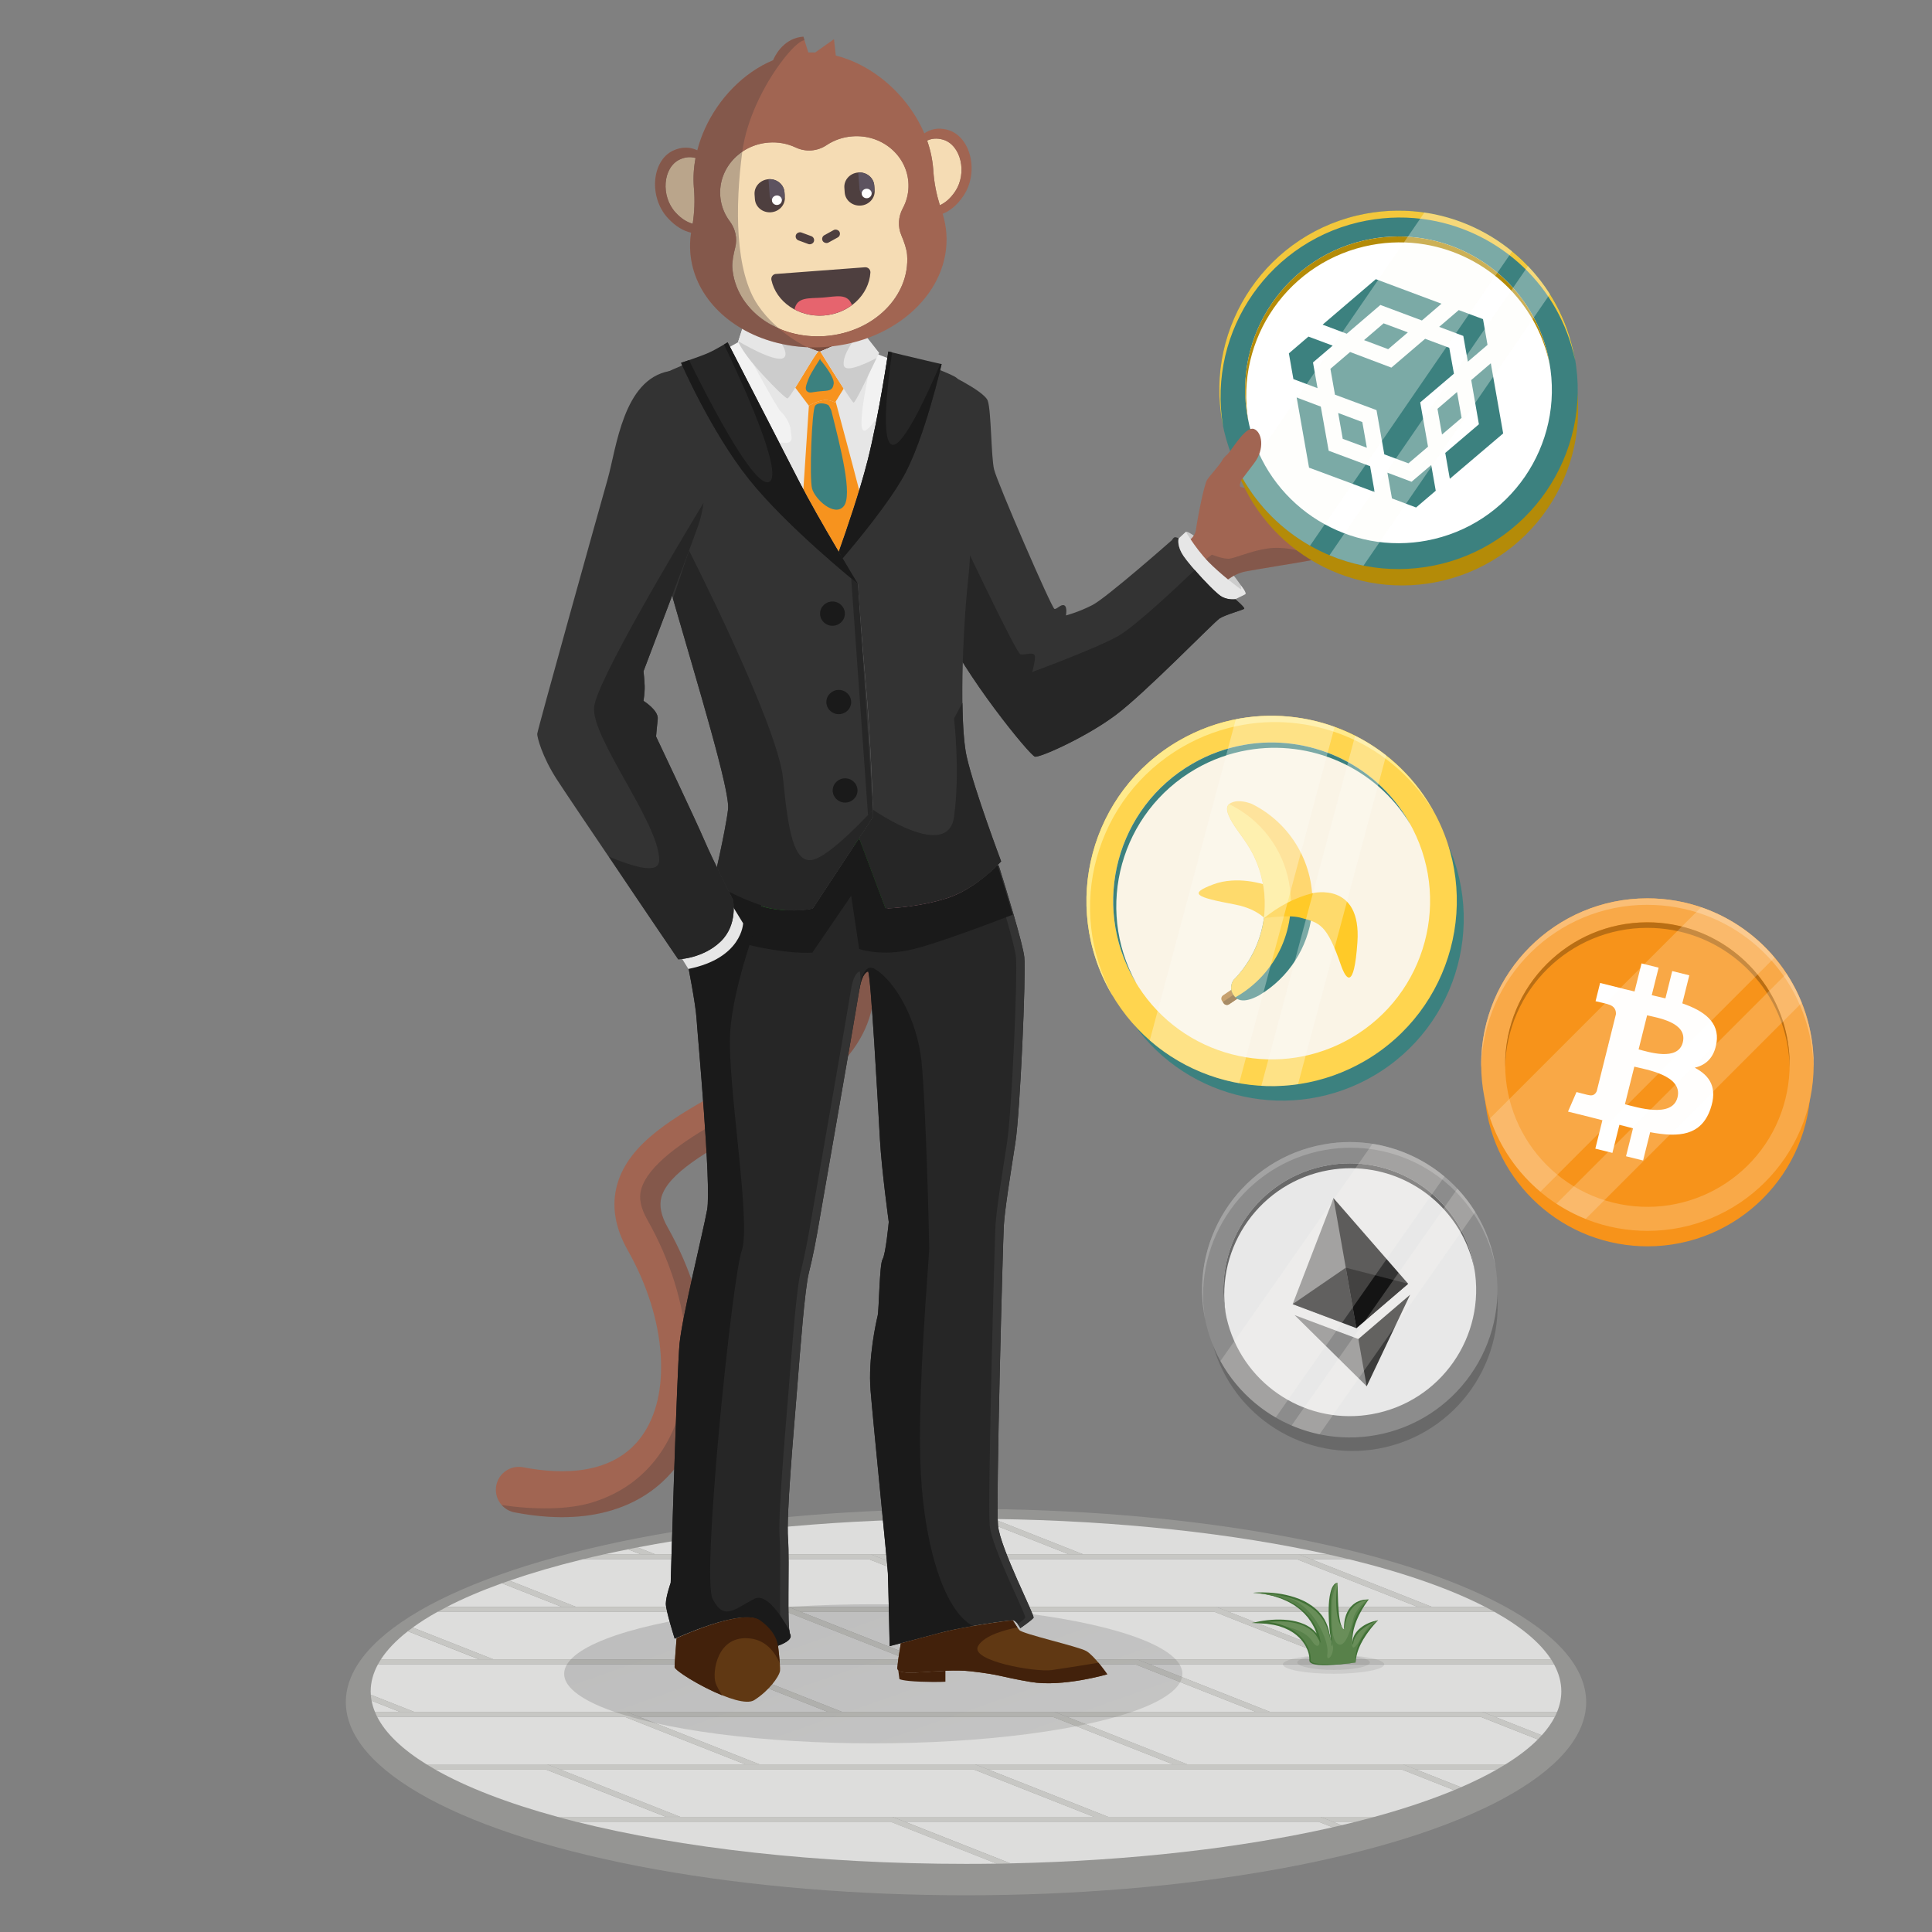 <?xml version="1.0" encoding="UTF-8"?><svg xmlns="http://www.w3.org/2000/svg" xmlns:xlink="http://www.w3.org/1999/xlink" viewBox="0 0 500 500"><rect x="0" y="0" width="500" height="500" fill="#808080" stroke="none"/><defs><style>.cls-1{fill:#343434;}.cls-2{fill:#3c817f;}.cls-3{fill:#ffd770;}.cls-4{fill:#262626;}.cls-5{fill:#959593;}.cls-6{fill:#fff;}.cls-7{fill:#ac752c;}.cls-8{fill:#faf4e6;}.cls-9{fill:#fabe76;}.cls-10{fill:#b96e14;}.cls-11{fill:#e6646e;}.cls-12{fill:#8c8c8c;}.cls-13,.cls-14,.cls-15{isolation:isolate;}.cls-16{opacity:.33;}.cls-17{opacity:.2;}.cls-18{fill:#698e59;}.cls-19{fill:#393939;}.cls-20,.cls-21{fill:#407035;}.cls-22{fill:#fdfbf5;}.cls-21{opacity:.4;}.cls-23{fill:#f9a948;}.cls-24{fill:#696969;}.cls-25{fill:#603813;}.cls-26{fill:#ff97b4;}.cls-27{fill:#333;}.cls-28{fill:#e6e6e6;}.cls-29{fill:#b48b08;}.cls-30{fill:#f7931e;}.cls-31{fill:#42210b;}.cls-14{opacity:.35;}.cls-14,.cls-32,.cls-15{fill:#4e3f3f;}.cls-33{fill:#5d5360;}.cls-34{fill:#3c817f;}.cls-35{fill:#ffd54f;}.cls-36{fill:#f7931a;}.cls-37{fill:#3a1616;}.cls-38{fill:#a3a3a3;}.cls-39{fill:#7d551f;}.cls-40{fill:#3c3c3b;}.cls-41{fill:#a16552;}.cls-42{fill:#141414;}.cls-43{fill:#e8e8e8;}.cls-44{fill:#ccc;}.cls-45{fill:#f5dcb4;}.cls-46{fill:#c7c7c4;}.cls-47{fill:#22b322;}.cls-48{fill:#794c3e;}.cls-49{fill:#1a1a1a;}.cls-50{fill:#f3c73c;}.cls-51{fill:#353535;opacity:.1;}.cls-52{fill:url(#Naamloos_verloop_9);mix-blend-mode:multiply;opacity:.19;}.cls-53{fill:#f2f2f2;}.cls-54{fill:#dddddc;}.cls-55{fill:#ffca28;}.cls-56{fill:#ffea8c;}.cls-15{opacity:.45;}</style><linearGradient id="Naamloos_verloop_9" x1="235.15" y1="459.17" x2="218.01" y2="410.48" gradientTransform="matrix(1, 0, 0, 1, 0, 0)" gradientUnits="userSpaceOnUse"><stop offset="0" stop-color="#575756"/><stop offset="1" stop-color="#3c3c3b"/></linearGradient></defs><g class="cls-13"><g id="Laag_1"><ellipse class="cls-5" cx="250" cy="440.5" rx="160.5" ry="50"/><g><path class="cls-54" d="M276.12,444.31l31.19,12.31h82.3c3.34-2.07,6.15-4.22,8.38-6.45l-14.84-5.86h-107.03Z"/><path class="cls-54" d="M158.41,443.03h55.8l-31.19-12.31H97.82c-1.24,2.28-1.89,4.62-1.89,7,0,.3,.02,.59,.04,.88l11.22,4.43h51.22Z"/><path class="cls-54" d="M290.03,471.47h-55.8l18.14,7.16,9.16,3.61c31.32-.67,60.03-4.05,83.35-9.34l-3.62-1.43h-51.22Z"/><path class="cls-54" d="M127.71,429.44h107.02l-9.56-3.77-21.63-8.54H113.25c-2.37,1.32-4.52,2.67-6.43,4.07l5.29,2.09,15.6,6.15Z"/><path class="cls-54" d="M108.39,423.29l-2.85-1.12c-3,2.34-5.34,4.77-6.96,7.28h25.4l-15.59-6.15Z"/><path class="cls-54" d="M141.62,456.61h51.22l-16.73-6.6-14.46-5.71H97.61c2.21,4.34,6.58,8.47,12.77,12.31h31.23Z"/><path class="cls-54" d="M152.77,462.48l-11.64-4.59h-28.61c8.09,4.62,18.88,8.79,31.77,12.31h28.03l-19.55-7.71Z"/><path class="cls-54" d="M310.55,457.89h-54.94l31.19,12.31h68.92c7.65-2.09,14.55-4.41,20.6-6.91l-13.68-5.4h-52.09Z"/><path class="cls-54" d="M96.17,440.15c.18,.97,.47,1.93,.86,2.88h6.44l-7.3-2.88Z"/><path class="cls-54" d="M373.07,460.54l5.04,1.99c3.43-1.49,6.56-3.03,9.37-4.64h-21.12l6.72,2.65Z"/><path class="cls-54" d="M332.45,402.27h11.26c-24.2-5.38-54.06-8.73-86.56-9.16l23.21,9.16h52.09Z"/><path class="cls-54" d="M221.7,402.27h54.94l-23.31-9.2c-1.11,0-2.22-.01-3.33-.01-31.41,0-60.61,2.73-84.97,7.4l4.58,1.81h52.09Z"/><path class="cls-54" d="M370.59,415.86h13.77c-9.11-4.69-21.06-8.86-35.18-12.31h-9.78l31.19,12.31Z"/><path class="cls-54" d="M370.11,417.14h-52.08l31.19,12.31h52.2c-2.82-4.36-7.82-8.49-14.66-12.31h-16.64Z"/><path class="cls-54" d="M348.73,430.72h-51.22l31.19,12.31h74.28c.71-1.74,1.09-3.51,1.09-5.31,0-2.38-.65-4.72-1.89-7h-53.45Z"/><path class="cls-54" d="M399.01,449.09c1.42-1.56,2.55-3.16,3.38-4.79h-15.52l12.14,4.79Z"/><path class="cls-54" d="M204.03,415.86h52.09l-24.76-9.77-6.43-2.54h-74.11c-6.86,1.67-13.2,3.52-18.96,5.51l17.23,6.8h54.94Z"/><path class="cls-54" d="M133.77,411.28l-3.88-1.53c-5.31,1.91-10.08,3.95-14.25,6.1h29.72l-11.59-4.57Z"/><path class="cls-54" d="M162.54,400.96c-2.12,.42-4.21,.86-6.25,1.32h9.59l-3.34-1.32Z"/><polygon class="cls-54" points="366.87 415.86 335.68 403.55 283.6 403.55 279.87 403.55 228.65 403.55 232.66 405.13 259.84 415.86 366.87 415.86"/><path class="cls-54" d="M230.5,471.47h-81.35c27.02,6.79,62.28,10.9,100.85,10.9,2.67,0,5.33-.02,7.96-.06l-5.31-2.1-22.15-8.74Z"/><polygon class="cls-54" points="251.88 457.89 199.8 457.89 196.08 457.89 144.85 457.89 159 463.47 176.04 470.2 227.27 470.2 230.99 470.2 283.07 470.2 251.88 457.89"/><polygon class="cls-54" points="263.08 417.14 259.36 417.14 207.27 417.14 238.46 429.44 290.55 429.44 294.27 429.44 345.49 429.44 314.3 417.14 263.08 417.14"/><polygon class="cls-54" points="293.78 430.72 241.69 430.72 237.97 430.72 237.97 430.72 186.75 430.72 217.94 443.03 272.88 443.03 324.97 443.03 293.78 430.72"/><polygon class="cls-54" points="252.36 456.61 303.59 456.61 282.52 448.3 272.4 444.3 221.17 444.3 217.45 444.3 165.37 444.3 189.75 453.92 196.56 456.61 248.65 456.61 252.36 456.61"/><path class="cls-54" d="M347.21,472.36c1.23-.29,2.44-.58,3.63-.88h-5.87l2.23,.88Z"/><path class="cls-46" d="M280.36,402.27h0l-23.21-9.16c-1.27-.02-2.54-.03-3.82-.04l23.31,9.2h3.72Z"/><polygon class="cls-46" points="169.61 402.27 165.03 400.47 165.03 400.47 169.61 402.27 169.61 402.27"/><path class="cls-46" d="M169.61,402.27l-4.58-1.81c-.83,.16-1.66,.32-2.49,.49l3.34,1.32h3.72Z"/><rect class="cls-46" x="351.28" y="392.94" width="0" height="33.53" transform="translate(-158.77 586.08) rotate(-68.47)"/><path class="cls-46" d="M370.59,415.86h0l-31.19-12.31h9.78c-1.79-.44-3.62-.86-5.48-1.28h-7.54l34.43,13.59Z"/><polygon class="cls-46" points="314.79 415.86 370.59 415.86 336.17 402.27 332.45 402.27 280.36 402.27 280.36 402.27 276.64 402.27 225.42 402.27 228.65 403.55 279.87 403.55 283.6 403.55 335.68 403.55 335.68 403.55 366.87 415.86 366.87 415.86 259.84 415.86 232.66 405.13 259.84 415.86 311.07 415.86 314.79 415.86"/><polygon class="cls-46" points="231.36 406.09 256.12 415.86 256.12 415.86 231.36 406.09"/><polygon class="cls-46" points="145.36 415.86 145.37 415.86 133.77 411.28 145.36 415.86"/><polygon class="cls-46" points="149.09 415.86 131.86 409.06 131.86 409.06 149.08 415.86 149.09 415.86"/><path class="cls-46" d="M169.12,403.55h55.81l6.43,2.54,24.76,9.77h3.72l-27.18-10.73-4.01-1.58-3.23-1.28h-69.12c-1.86,.41-3.68,.84-5.48,1.28h18.3Z"/><path class="cls-46" d="M145.37,415.86h3.72l-17.23-6.8c-.66,.23-1.32,.46-1.96,.69l3.88,1.53,11.59,4.57Z"/><rect class="cls-46" x="329.89" y="406.53" width="0" height="33.53" transform="translate(-184.94 574.77) rotate(-68.46)"/><path class="cls-46" d="M314.79,415.86l34.42,13.58h0l-31.19-12.31h68.72c-.77-.43-1.57-.85-2.38-1.28h-69.58Z"/><polygon class="cls-46" points="207.27 417.14 259.36 417.14 263.08 417.14 314.3 417.14 314.3 417.14 345.49 429.44 349.21 429.44 314.79 415.86 311.07 415.86 259.84 415.86 204.04 415.86 238.46 429.44 238.46 429.44 207.27 417.14"/><polygon class="cls-46" points="225.18 425.67 234.73 429.44 234.74 429.44 225.18 425.67"/><polygon class="cls-46" points="127.71 429.44 127.71 429.44 112.11 423.29 127.71 429.44"/><polygon class="cls-46" points="123.99 429.44 123.99 429.44 108.39 423.29 123.99 429.44"/><path class="cls-46" d="M152.32,417.14h51.22l21.63,8.54,9.56,3.77h3.72l-34.42-13.58H115.64c-.82,.42-1.62,.85-2.39,1.28h39.07Z"/><path class="cls-46" d="M123.99,429.44h3.72l-15.59-6.15-5.29-2.09c-.44,.32-.86,.64-1.28,.96l2.85,1.12,15.6,6.15Z"/><polygon class="cls-46" points="328.7 443.03 379.92 443.03 383.64 443.03 402.97 443.03 402.97 443.03 328.69 443.03 328.7 443.03"/><path class="cls-46" d="M349.21,429.44h-54.94l3.24,1.28h104.67c-.23-.43-.49-.85-.76-1.28h-52.2Z"/><polygon class="cls-46" points="186.75 430.72 237.97 430.72 237.97 430.72 241.69 430.72 293.78 430.72 324.97 443.03 272.88 443.03 272.89 443.03 328.7 443.03 328.69 443.03 297.51 430.72 294.27 429.44 290.55 429.44 238.46 429.44 238.46 429.44 234.74 429.44 234.73 429.44 183.51 429.44 217.94 443.03 217.94 443.03 186.75 430.72"/><path class="cls-46" d="M130.95,430.72h52.08l31.19,12.31h3.72l-34.43-13.59H98.59c-.27,.42-.53,.85-.76,1.28h33.12Z"/><path class="cls-46" d="M107.19,443.03h0l-11.22-4.43c.03,.52,.1,1.03,.19,1.54l7.3,2.88h3.72Z"/><polygon class="cls-46" points="383.15 444.31 397.99 450.16 397.99 450.16 383.15 444.31 383.15 444.31"/><path class="cls-46" d="M399.01,449.09h0l-12.14-4.79h15.52c.22-.42,.41-.85,.58-1.28h-19.33l15.37,6.06Z"/><polygon class="cls-46" points="272.4 444.3 282.52 448.3 272.4 444.3 272.4 444.3"/><path class="cls-46" d="M383.64,443.03h-110.75l34.42,13.58h0l-31.19-12.31h107.03l14.84,5.86c.35-.35,.69-.71,1.02-1.07l-15.37-6.06Z"/><polygon class="cls-46" points="161.65 444.3 176.11 450.01 161.65 444.3 161.65 444.3"/><polygon class="cls-46" points="217.45 444.3 221.17 444.3 272.4 444.3 272.4 444.3 282.52 448.3 303.59 456.61 307.31 456.61 272.89 443.03 272.88 443.03 217.94 443.03 217.94 443.03 214.22 443.03 162.14 443.03 189.75 453.92 165.37 444.3 217.45 444.3"/><path class="cls-46" d="M110.43,444.3h51.22l14.46,5.71,16.73,6.6h3.72l-6.81-2.69-27.61-10.9H97.03c.17,.43,.37,.85,.58,1.28h12.82Z"/><path class="cls-46" d="M373.07,460.54l-6.72-2.65h21.12c.74-.42,1.45-.85,2.14-1.28h-26.5l9.95,3.93Z"/><path class="cls-46" d="M363.12,456.61h-110.76l34.43,13.59h0l-31.19-12.31h107.03l13.68,5.4c.61-.25,1.21-.5,1.8-.76l-5.04-1.99-9.95-3.93Z"/><polygon class="cls-46" points="141.13 457.89 152.77 462.48 141.13 457.89 141.13 457.89"/><polygon class="cls-46" points="196.08 457.89 199.8 457.89 251.88 457.89 283.07 470.2 286.79 470.2 252.36 456.61 248.65 456.61 196.56 456.61 196.56 456.61 192.84 456.61 141.62 456.61 159 463.47 144.85 457.89 196.08 457.89"/><path class="cls-46" d="M141.13,457.89l11.64,4.59,19.55,7.71h3.72l-17.05-6.73-17.38-6.86h-31.23c.69,.43,1.4,.85,2.14,1.28h28.61Z"/><path class="cls-46" d="M347.21,472.36h0l-2.23-.88h5.87c1.65-.42,3.27-.84,4.87-1.28h-13.97l5.47,2.16Z"/><polygon class="cls-46" points="230.5 471.47 230.5 471.47 252.65 480.22 230.5 471.47"/><path class="cls-46" d="M341.74,470.2h-110.75l21.37,8.43-18.14-7.16h107.03l3.62,1.43c.79-.18,1.57-.36,2.34-.54l-5.47-2.16Z"/><path class="cls-46" d="M261.52,482.25l-9.16-3.61-21.37-8.43h-86.7c1.59,.43,3.21,.86,4.86,1.28h81.35l22.15,8.74,5.31,2.1c1.19-.02,2.37-.04,3.56-.07Z"/></g><g><g><path class="cls-51" d="M358.24,430.74c0,1.34-5.87,2.43-13.11,2.43s-13.11-1.09-13.11-2.43,5.87-2.43,13.11-2.43,13.11,1.09,13.11,2.43Z"/><path class="cls-51" d="M354.53,430.24c0,1.07-4.21,1.93-9.4,1.93s-9.4-.87-9.4-1.93,4.21-1.93,9.4-1.93,9.4,.87,9.4,1.93Z"/><path class="cls-18" d="M339,429.65c.26-2.73-2.42-9.56-13.11-9.79,0,0,11.91-2.58,15.45,4.22,0,0-1.62-11-17.02-11.87,0,0,16.44-1.06,19.42,9.59,.78,2.8,1.01,4.12,1.01,4.12,0,0-2.15-15.73,1.41-16.32,0,0-.85,10.57,1.77,12.21,0,0-.33-7.46,6.29-7.88,0,0-5.23,5.46-4.12,11.58,0,0-.47-4.08,6.55-6.21,0,0-6.08,5.1-5.83,10.96,0,0-12.02,1.63-11.81-.61Z"/><path class="cls-20" d="M350.81,430.26c-2.51,.35-5.04,.63-7.59,.68-.64,0-1.28,0-1.91-.05-.64-.06-1.28-.13-1.9-.43-.15-.08-.3-.19-.42-.34-.05-.09-.1-.18-.12-.27,0-.11-.02-.2-.02-.27v-.48l-.04-.45c-.08-.61-.25-1.21-.5-1.78-.24-.57-.53-1.13-.89-1.63-.34-.52-.76-.99-1.19-1.43-.23-.21-.45-.43-.69-.63l-.74-.56c-.25-.18-.53-.33-.79-.49-.26-.17-.54-.31-.83-.44-.28-.13-.56-.27-.85-.39l-.89-.31c-.58-.23-1.21-.32-1.81-.48-.61-.11-1.24-.19-1.86-.28l-1.88-.11-1.95-.11,1.9-.38c1.42-.28,2.85-.43,4.29-.48,1.44-.04,2.88,.03,4.31,.28,1.42,.26,2.83,.68,4.09,1.43,.32,.18,.62,.39,.91,.61,.29,.22,.56,.47,.82,.73,.25,.27,.5,.54,.7,.85,.23,.29,.4,.62,.58,.93l-.43,.14c-.08-.43-.19-.88-.35-1.31-.13-.44-.33-.85-.5-1.28-.21-.41-.39-.83-.64-1.22-.23-.4-.47-.79-.75-1.15l-.4-.56-.46-.52-.46-.52c-.16-.16-.34-.31-.5-.47-.34-.31-.66-.64-1.05-.9-.37-.27-.73-.56-1.12-.81l-1.2-.69c-.39-.24-.84-.39-1.25-.59-.42-.18-.84-.4-1.29-.52l-1.32-.43c-.44-.17-.9-.22-1.35-.33l-1.36-.29-2.77-.33,2.78,.24,1.38,.25c.46,.1,.93,.14,1.37,.29l1.35,.39c.46,.11,.88,.32,1.31,.49,.43,.19,.88,.33,1.29,.57l1.23,.69c.4,.24,.77,.54,1.16,.8,.4,.26,.73,.59,1.09,.9,.18,.16,.36,.31,.53,.47l.48,.52,.48,.52,.43,.56c.3,.37,.55,.77,.8,1.17,.26,.39,.45,.83,.68,1.24,.19,.43,.39,.87,.53,1.32,.16,.45,.28,.9,.38,1.39l.25,1.26-.67-1.12c-.18-.29-.34-.6-.55-.87-.19-.29-.43-.54-.66-.79-.25-.24-.5-.48-.78-.68-.27-.21-.56-.41-.86-.58-1.2-.7-2.56-1.11-3.94-1.35-1.38-.24-2.8-.3-4.21-.25-1.41,.04-2.82,.18-4.2,.45l-.05-.49,1.92,.12c.63,.1,1.27,.18,1.9,.3,.62,.17,1.26,.26,1.86,.5l.91,.32c.3,.12,.59,.27,.88,.41,.3,.13,.58,.28,.85,.46,.27,.17,.56,.32,.82,.52l.77,.59c.25,.21,.47,.44,.71,.67,.45,.46,.87,.96,1.22,1.51,.36,.54,.66,1.12,.9,1.72,.24,.6,.41,1.23,.49,1.88l.04,.5v.48c-.02,.18,0,.25,.06,.36,.08,.1,.19,.18,.31,.25,.53,.26,1.17,.35,1.79,.42,.63,.06,1.26,.09,1.89,.1,2.53,.02,5.07-.18,7.59-.46Z"/><path class="cls-20" d="M356.64,419.3s-.14,.15-.37,.4c-.24,.25-.56,.64-.95,1.09-.38,.46-.82,1-1.25,1.6-.23,.29-.43,.62-.65,.94-.22,.32-.42,.66-.63,.99-.19,.34-.39,.68-.56,1.03-.15,.35-.35,.68-.47,1.03-.12,.35-.29,.67-.37,.99-.09,.32-.21,.63-.26,.92-.05,.29-.11,.55-.17,.79-.04,.24-.05,.45-.07,.62-.04,.35-.06,.55-.06,.55,0,0-.01-.2-.04-.55,0-.18-.03-.39-.02-.64,.02-.24,.04-.52,.07-.83,.03-.31,.12-.62,.19-.97,.06-.35,.2-.69,.31-1.05,.11-.37,.29-.72,.45-1.09,.17-.36,.37-.71,.56-1.07,.22-.34,.43-.69,.66-1.01,.23-.32,.46-.64,.71-.93,.47-.59,.98-1.09,1.4-1.52,.87-.84,1.54-1.29,1.54-1.29Z"/><path class="cls-20" d="M350,424.91c.06,.2,.11,.4,.16,.6l-.13,.02c-.06-.42-.03-.84,.07-1.24,.08-.41,.26-.8,.44-1.17l.33-.53,.39-.49c.29-.3,.57-.61,.91-.85,.32-.27,.67-.48,1.02-.7,.17-.11,.37-.19,.55-.29,.18-.09,.37-.18,.56-.26l.58-.21c.19-.06,.38-.14,.58-.19,.4-.09,.79-.2,1.19-.28-.36,.18-.74,.34-1.1,.5l-1.07,.54-.51,.3c-.17,.1-.35,.19-.51,.3-.32,.23-.66,.43-.95,.69-.15,.13-.31,.24-.44,.38-.14,.14-.29,.27-.42,.41l-.38,.44-.33,.47c-.2,.33-.39,.67-.51,1.04-.13,.36-.23,.75-.25,1.14l-.13,.02c-.01-.2-.02-.41-.02-.62Z"/><path class="cls-20" d="M354.21,413.93s-.46,.61-1.07,1.55c-.31,.47-.64,1.04-.98,1.65-.34,.61-.67,1.28-.95,1.97-.13,.35-.3,.68-.4,1.03-.11,.35-.24,.68-.32,1.02-.09,.34-.19,.66-.24,.98-.05,.31-.13,.61-.15,.89-.02,.28-.06,.53-.09,.76,0,.23,0,.43-.01,.59-.01,.33-.02,.52-.02,.52,0,0-.03-.19-.08-.52-.02-.17-.05-.37-.08-.6,0-.23-.02-.5-.01-.78-.01-.29,.03-.6,.06-.93,.02-.33,.08-.67,.16-1.03,.07-.36,.17-.71,.29-1.07,.1-.37,.26-.72,.39-1.08,.3-.71,.65-1.39,1.04-2,.37-.61,.78-1.14,1.14-1.59,.72-.89,1.31-1.38,1.31-1.38Z"/><path class="cls-20" d="M347.5,421.44c.14,.13,.3,.24,.45,.33l-.08,.05c-.05-.47-.06-.95-.01-1.42,.03-.48,.1-.95,.2-1.42,.05-.24,.12-.47,.19-.69,.06-.23,.15-.46,.25-.68,.1-.22,.19-.45,.32-.65,.13-.21,.22-.43,.38-.62,.15-.19,.3-.39,.45-.57l.53-.51c.18-.17,.4-.28,.59-.43,.19-.15,.42-.25,.64-.34,.23-.09,.44-.21,.67-.27l.7-.17c.23-.06,.47-.06,.71-.08,.24-.01,.47-.02,.71-.03-.23,.06-.46,.11-.69,.16-.23,.05-.46,.08-.67,.18l-.65,.23c-.22,.08-.4,.21-.61,.31l-.3,.16-.27,.2c-.17,.14-.37,.26-.53,.42l-.47,.48c-.14,.17-.27,.36-.41,.54-.14,.17-.24,.38-.36,.57-.12,.19-.21,.4-.31,.6-.1,.2-.19,.41-.26,.63-.08,.21-.16,.43-.22,.65-.14,.44-.25,.89-.33,1.34-.07,.46-.15,.92-.18,1.38v.11l-.08-.06c-.16-.13-.28-.27-.39-.42Z"/><path class="cls-20" d="M346.14,409.74s.03,.75,.06,1.87c.02,.56,.03,1.21,.06,1.91,.03,.7,.04,1.44,.1,2.18,.03,.74,.11,1.48,.18,2.17,.09,.68,.17,1.33,.31,1.86,.08,.26,.12,.52,.2,.72,.08,.21,.13,.4,.21,.54,.16,.29,.25,.45,.25,.45,0,0-.12-.14-.33-.4-.11-.13-.19-.31-.31-.52-.13-.2-.2-.45-.31-.72-.11-.27-.17-.57-.27-.88-.08-.32-.15-.65-.22-1-.05-.35-.12-.71-.15-1.08-.04-.37-.08-.75-.09-1.12-.04-.75-.05-1.5-.03-2.21,.01-.7,.07-1.36,.11-1.92,.1-1.12,.24-1.86,.24-1.86Z"/><path class="cls-20" d="M344.56,425.03l.24,.88-.11,.02c-.27-1.4-.44-2.81-.6-4.23-.14-1.42-.23-2.84-.24-4.27,0-1.43,.03-2.86,.27-4.28,.06-.35,.13-.71,.22-1.06,.09-.35,.19-.7,.33-1.03,.13-.34,.33-.65,.56-.94,.25-.27,.57-.49,.93-.53h.01l-.02,.15v-.14h.01c-.35,.11-.61,.34-.82,.61-.19,.29-.34,.6-.43,.94-.11,.33-.19,.67-.25,1.01-.07,.34-.11,.69-.15,1.04-.14,1.4-.16,2.81-.14,4.22,.02,1.41,.08,2.83,.16,4.24,.06,1.42,.18,2.83,.27,4.25l-.11,.02-.13-.9Z"/><path class="cls-20" d="M324.32,412.21s1.66-.2,4.17-.04c1.25,.08,2.71,.23,4.25,.58,1.54,.34,3.16,.84,4.68,1.58,.76,.37,1.48,.82,2.17,1.3,.66,.51,1.3,1.03,1.83,1.63,.28,.28,.51,.61,.75,.9,.21,.32,.42,.63,.6,.94,.35,.64,.63,1.27,.84,1.87,.09,.3,.19,.59,.26,.87,.06,.28,.12,.54,.17,.79,.11,.5,.2,.93,.28,1.29,.15,.71,.23,1.12,.23,1.12,0,0-.12-.4-.33-1.1-.1-.35-.23-.77-.37-1.26-.14-.49-.3-1.03-.52-1.61-.22-.57-.52-1.17-.88-1.77-.38-.59-.83-1.18-1.36-1.73-.51-.57-1.14-1.06-1.78-1.54-.67-.45-1.37-.88-2.11-1.22-1.47-.73-3.05-1.25-4.55-1.6-1.51-.36-2.94-.6-4.18-.73-2.47-.28-4.15-.25-4.15-.25Z"/></g><path class="cls-21" d="M339,429.65c-.21,2.23,11.81,.61,11.81,.61-.25-5.86,5.83-10.96,5.83-10.96-2.34,.94-3.76,3.4-4.79,5.22-1.03,1.82-1.74,2.31-1.9,1.4-.15-.84-.14-1.62,0-2.34,.1-5.29,4.27-9.64,4.27-9.64-.03,0-.05,0-.08,0-1.68,.9-3.54,3.3-3.92,4.98-.6,2.63-2.07,7.88-4.08,6.48-2.01-1.4-1.36-8.4-1.36-10.68,0-1.74,.73-4.04,1.08-5.02-2.46,1.11-1.74,10.48-1.32,14.45,.14,.59,.25,1.09,.35,1.45,.65,2.52-1.8,5.18-1.36,2.31,.44-2.87-2.61-9.98-7.56-13.16-3.13-2.01-8.13-2.46-11.38-2.52,15.16,.98,16.76,11.85,16.76,11.85-.11-.21-.22-.4-.34-.59,1.05,2.32-.02,3.51-1.45,1.21-1.37-2.2-4.86-3.55-9.14-4.26,6.95,1.73,8.81,6.93,8.59,9.22Z"/></g></g><g id="Laag_2"><g><path class="cls-24" d="M387.01,331.46c3.6,20.41-10.03,39.88-30.44,43.48-1.07,.19-2.13,.33-3.19,.42-19.21,1.73-36.87-11.52-40.28-30.86-3.6-20.41,10.03-39.88,30.44-43.48,4.35-.77,8.79-.77,13.14,0,15.05,2.7,27.53,14.5,30.34,30.43Z"/><path class="cls-12" d="M386.96,327.16c3.67,20.79-10.22,40.61-31,44.27-1.09,.19-2.17,.33-3.25,.43-19.57,1.76-37.55-11.73-41.02-31.43-3.67-20.79,10.22-40.61,31-44.27,4.43-.79,8.96-.78,13.38,0,15.32,2.75,28.03,14.77,30.89,30.99Z"/><path class="cls-43" d="M381.53,328.11c3.14,17.79-8.74,34.75-26.53,37.89-.93,.16-1.86,.28-2.78,.37-16.74,1.51-32.13-10.04-35.1-26.9-3.14-17.79,8.74-34.75,26.53-37.89,3.79-.67,7.66-.67,11.45,0,13.11,2.35,23.99,12.64,26.44,26.52Z"/><path class="cls-38" d="M342.92,297.62c4.42-.79,8.95-.78,13.37,0,15.07,2.7,27.6,14.37,30.73,30.18-.04-.22-.07-.45-.11-.67-2.86-16.21-15.56-28.23-30.88-30.98-4.42-.79-8.95-.79-13.37,0-20.77,3.66-34.65,23.48-30.98,44.25,.04,.25,.09,.5,.14,.75-3.22-20.51,10.57-39.91,31.1-43.54Z"/><path class="cls-24" d="M343.86,302.84c3.79-.67,7.66-.67,11.45,0,12.9,2.31,23.63,12.3,26.31,25.84-.03-.19-.06-.38-.09-.58-2.45-13.88-13.32-24.17-26.44-26.52-3.79-.68-7.66-.68-11.45,0-17.79,3.14-29.66,20.1-26.53,37.89,.04,.22,.08,.43,.12,.64-2.76-17.56,9.05-34.17,26.63-37.27Z"/><g id="Layer_1"><g id="_1421394342400"><g><polygon class="cls-1" points="345.11 310.08 344.98 311.24 350.66 343.44 351.04 343.71 364.43 332.24 345.11 310.08"/><polygon class="cls-12" points="345.11 310.08 334.54 337.51 351.04 343.71 348.29 328.08 345.11 310.08"/><polygon class="cls-40" points="351.54 346.54 351.4 346.8 353.42 358.27 353.7 358.77 364.94 335.07 351.54 346.54"/><polygon class="cls-12" points="353.7 358.77 351.54 346.54 335.04 340.35 353.7 358.77"/><polygon class="cls-42" points="351.04 343.71 364.43 332.24 348.29 328.08 351.04 343.71"/><polygon class="cls-19" points="334.54 337.51 351.04 343.71 348.29 328.08 334.54 337.51"/></g></g></g><g class="cls-17"><path class="cls-22" d="M377.18,307.63l-42.92,61.29c2.31,.99,4.73,1.76,7.23,2.28l40.31-57.56c-1.34-2.17-2.89-4.18-4.62-6.01Z"/><path class="cls-22" d="M356.06,296.16c-.29-.05-.58-.1-.86-.14l-39.36,56.22c3.38,6.14,8.37,11.17,14.31,14.61l43.68-62.38c-5.05-4.22-11.17-7.12-17.77-8.31Z"/></g></g><ellipse class="cls-52" cx="226" cy="433.18" rx="80" ry="18"/><g><g><path class="cls-41" d="M225.95,251.8c-.42-3.15-1.36-6.4-2.82-9.74-1.32-3.01-4.82-4.38-7.83-3.06-3.01,1.32-4.38,4.82-3.06,7.83,3.42,7.81,2.68,13.65-2.47,19.54-5.16,5.91-13.97,10.83-22.48,15.59-12.61,7.05-24.52,13.71-27.57,24.63-1.51,5.38-.59,11.08,2.72,16.95,5.02,8.88,7.98,18.26,8.55,27.14,.56,8.5-1.14,15.76-4.89,20.98-7.31,10.16-20.73,10-30.7,8.07-3.22-.62-6.34,1.48-6.96,4.7-.62,3.22,1.48,6.34,4.7,6.96,9.63,1.86,18.22,1.65,25.53-.64,7.13-2.23,12.87-6.32,17.08-12.16,5.39-7.49,7.84-17.41,7.11-28.7-.69-10.65-4.18-21.79-10.07-32.21-1.73-3.05-2.26-5.63-1.62-7.89,1.73-6.16,12-11.91,21.93-17.46,9.39-5.25,19.11-10.69,25.62-18.15,5.89-6.74,8.3-14.24,7.22-22.39Z"/><path class="cls-14" d="M133.15,391.39c-1.33-.26-2.46-.94-3.3-1.88,8.28,1.21,17.12,1.29,23.58-.73,7.13-2.23,12.87-6.32,17.08-12.16,5.39-7.49,7.84-17.41,7.11-28.7-.69-10.65-4.18-21.79-10.07-32.21-1.73-3.05-2.26-5.63-1.62-7.89,1.73-6.16,10.6-12.39,20.54-17.94,9.39-5.25,19.11-10.69,25.62-18.15,5.89-6.74,8.3-14.24,7.22-22.39-.42-3.15-1.36-6.4-2.82-9.74-.13-.31-.3-.59-.47-.86,2.83-.84,5.91,.54,7.12,3.31,1.46,3.34,2.4,6.59,2.82,9.74,1.08,8.15-1.34,15.65-7.22,22.39-6.52,7.46-16.23,12.89-25.62,18.15-9.93,5.56-20.21,11.3-21.93,17.46-.63,2.26-.1,4.84,1.62,7.89,5.89,10.42,9.37,21.56,10.07,32.21,.74,11.29-1.72,21.21-7.11,28.7-4.2,5.84-9.95,9.93-17.08,12.16-7.32,2.29-15.91,2.5-25.53,.64Z"/><rect class="cls-48" x="199.31" y="84.08" width="23.13" height="9.91" transform="translate(421.75 178.07) rotate(-180)"/><path class="cls-44" d="M321.06,151.36c-6.34-9.07-13.6-14.25-14.17-13.73s3.13,8.58,13.68,15.1l1.1,.31-.61-1.68Z"/><path class="cls-27" d="M245.55,103.55s.54-5.42-.16-6.72c-.17-.32-.8-.22-1.9-.96h0s11.24,5.18,12.15,7.87c.91,2.69,.84,14.4,1.63,17.75,.79,3.36,14.94,35.98,15.62,36.1s1.66-1.31,2.53-.93c.87,.38,.45,2.61,.45,2.61,0,0,3.21-.81,6.86-2.69,3.65-1.88,20.56-16.79,20.56-16.79,0,0,.45-.84,.91-.76s.83,.26,.83,.26c0,0-.58,1.85,1.21,4.53,1.8,2.67,8.25,9.74,10.02,10.63,1.78,.89,3.42,.61,3.42,.61,0,0,2.59,2.19,2.3,2.48-.29,.29-4.88,1.54-6.35,2.49-1.47,.94-19.12,19.18-26.86,24.98-7.74,5.8-19.61,11.05-20.92,10.81s-18.59-21.52-23.99-34.2c-2.16-5.07-4.16-8.74-5.8-11.34,.13-.46,.27-.91,.4-1.35,3.7-12.21,5.92-27.9,7.07-45.39Z"/><path class="cls-28" d="M316.28,154.46c-1.78-.89-8.23-7.96-10.02-10.63-1.65-2.46-1.3-4.2-1.23-4.47l1.86-1.72s2.76,4.59,5.88,7.77c3.11,3.18,8.44,7.28,8.47,7.11s-.18-1.15-.18-1.15c0,0,1.72,2.12,1.23,2.42-.23,.14-1.42,.72-2.62,1.3-.2,.03-1.72,.22-3.38-.61Z"/><path class="cls-41" d="M308.13,139.56c.47-.42,1.24-1.27,1.4-2.57,.22-1.9,2.03-11.57,2.89-12.84,.86-1.27,3.22-3.78,3.97-5.15,.74-1.38,3.13-2.59,3.96-4.16,.83-1.58,1.86-4.54,2.38-4.49,.52,.05,3.04,2.87,2.98,5.31-.06,2.45-1.73,5.47-2.81,6.52-1.08,1.06-2.26,2.66-1.97,3.7,.29,1.04,12.41-.46,15.92-1.05,3.51-.58,11.39,2.11,12.81,3.06,1.41,.94,1.81,2.39,1.81,2.39,0,0,3.34,.34,4.68,1.87,1.35,1.53-1.02,3.31-1.02,3.31,0,0,.93,3.01,.36,3.6-.57,.59-2.12,.87-2.12,.87,0,0-.17,2.34-.81,2.66-.63,.32-10.77,1.87-12.71,2.31-1.93,.43-14.4,2.39-17.52,3-1.9,.37-3.52,1.34-4.51,2.05-1.66-1.36-3.59-3.04-5.05-4.53-1.83-1.87-3.54-4.22-4.63-5.85Z"/><g><path class="cls-15" d="M341.36,138.74c1.25-.13,2.52-.26,3.8-.18,2.53,.16,5.02,.57,7.47,1.19-2.52-.12-5.02-.39-7.5-.51-1.23-.07-2.47,.02-3.72,.08l-3.76,.16h-.05l-.51-.42,.56,.29c1.23-.26,2.47-.43,3.72-.59Z"/><path class="cls-15" d="M345.19,133.79c3.21,.03,6.36,.67,9.35,1.68-3.12-.52-6.24-1.01-9.35-1.01-3.11,.07-6.25,.44-9.37,.87h-.05l-.37-.47,.42,.36c3.04-.85,6.18-1.38,9.37-1.44Z"/><path class="cls-15" d="M338.26,130.08l-4.15,.3c1.34-.36,2.71-.62,4.09-.82,1.37-.22,2.81-.27,4.2-.18,2.78,.17,5.53,.49,8.27,1.01-2.78,0-5.55-.19-8.31-.34-1.38-.1-2.72-.07-4.1,.02Z"/></g><path class="cls-14" d="M313.65,143.54s2.97,1.22,4.54,1.04c1.56-.18,5.56-2,9.79-2.62,4.24-.62,8.13,.59,8.44,.7,0,0,7.48-.8,11.56-.93,1.96-.06,3.72-.02,5.04,.05-.12,.38-.27,.7-.47,.8-.63,.32-10.77,1.87-12.71,2.31-1.93,.43-14.4,2.39-17.52,3-1.9,.37-3.52,1.34-4.51,2.05-1.66-1.36-3.59-3.04-5.05-4.53-.22-.23-.43-.48-.65-.72l1.54-1.15Z"/><path class="cls-4" d="M243.88,161.63c-2.16-5.07-4.16-8.74-5.8-11.34,.13-.46,.27-.91,.4-1.35,1.94-6.42,3.47-13.8,4.66-21.89,5.61,11.95,19.89,42.14,20.97,42.31,1.34,.22,3.76-.93,3.74,.67-.02,1.59-.73,3.89-.73,3.89,0,0,16.3-5.99,22.15-9.25,4.34-2.43,14.81-12.25,19.93-17.15,2.58,2.97,5.88,6.35,7.08,6.95,1.78,.89,3.42,.61,3.42,.61,0,0,2.59,2.19,2.3,2.48-.29,.29-4.88,1.54-6.35,2.49-1.47,.94-19.12,19.18-26.86,24.98-7.74,5.8-19.61,11.05-20.92,10.81s-18.59-21.52-23.99-34.2Z"/><path class="cls-53" d="M188.91,89.75l2.07-1.16,2.86-8.59,14.87,10.97h3.61l10.31-4.43,4.73,5.22,2.3,.88c-.69,4.48-2.72,17.08-5.12,26.59-1.97,7.79-5.38,17.76-7.45,23.61-3.31-5.6-7.53-12.92-10.23-18.18-4.36-8.5-15.27-29.72-17.94-34.9Z"/><path class="cls-28" d="M204.63,111.42c0-1.68-1.63-4.15-2.53-4.86-.91-.71-8.73-15.23-8.73-15.23l17.9,7.98,14.7-7.98s-4.5,18.93-2.51,20.08c.62,.36,1.96-1.11,3.51-3.3-.73,3.75-1.56,7.64-2.43,11.11-1.97,7.79-5.38,17.76-7.45,23.61-3.31-5.6-7.53-12.92-10.23-18.18-1.3-2.53-3.18-6.19-5.25-10.22,4.46,.93,3.03-1.56,3.03-3.01Z"/><path class="cls-27" d="M222.02,151.1s-15.98-21.25-23.17-33.23c-7.18-11.98-13.27-26.9-13.27-26.9,0,0-16.38,6.1-17.08,7.91-.69,1.81-4.17,19.67,1.62,41.6,5.79,21.93,19,63.08,18.3,68.95-.69,5.88-3.94,19.6-3.94,19.6,0,0,8.8,4.97,15.06,6.1,6.25,1.13,10.76,0,10.76,0l15.65-23.74s-.46-18.24-1.85-33.84c-1.39-15.6-2.09-26.45-2.09-26.45Z"/><path class="cls-27" d="M224.11,177.56c-1.39-15.6-2.09-26.45-2.09-26.45,0,0-2.02-2.69-4.94-6.68,2.7-5.04,7.89-14.8,11.2-21.58,4.63-9.5,6.8-30.07,6.8-30.07,0,0,11.73,4.01,12.66,5.17,.93,1.16,1.39,6.58,1.39,6.58,2.08,17.41,2.78,33.23,1.39,45.89-1.39,12.66-2.29,36.85-.33,45.44,1.96,8.59,8.91,27.06,8.91,27.06,0,0-6.26,7.01-13.9,9.49-7.64,2.49-15.99,2.71-15.99,2.71l-6.85-18.26,3.61-5.48s-.46-18.24-1.85-33.84Z"/><path class="cls-4" d="M173.58,409.62s1.61-54.96,2.3-61.97c.69-7.01,5.98-28.35,7.13-34.56,1.15-6.22-2.51-45.62-2.74-49.47-.23-3.84-2.3-14.24-2.3-14.24,0,0,3.65-13.09,8.67-19.63,2.67,1.42,8.88,4.52,13.62,5.39,6.21,1.13,10.68,0,10.68,0l15.53-23.74-3.58,5.48,6.8,18.26s8.28-.23,15.86-2.71c5.88-1.93,10.92-6.56,12.89-8.55,1.95,6.24,6.29,20.4,6.65,23.81,.46,4.41-1.05,39.97-2.32,48.11-1.26,8.14-2.76,17.3-2.99,21.59-.23,4.29-2.07,71.55-1.49,77.43,.57,5.88,9.54,23.29,9.2,23.85-.34,.57-3.43,2.71-3.43,2.71,0,0-1.05-2.03-1.97-2.03s-12.76,1.58-18.62,3.17c-5.86,1.58-13.22,3.5-13.22,3.5,0,0-.35-16.39-.46-18.88-.12-2.49-3.79-38.77-4.48-47.25-.69-8.48,1.49-17.93,1.84-19.4,.35-1.47,.46-13.34,1.26-14.58,.81-1.24,1.61-9.65,1.61-9.65,0,0-1.83-13.25-2.29-21.39-.46-8.14-2.4-43.67-3.09-43.45-.69,.23-1.72,1.24-2.3,5.09-.57,3.84-9.1,52.41-10.13,58.51-1.03,6.1-1.84,10.29-2.87,14.36-1.04,4.07-2.18,19.1-3.1,30.75-.92,11.64-2.76,31.99-2.3,38.09,.46,6.1-.35,23.06,.57,24.75,.92,1.7-3.45,3.05-3.45,3.05,0,0,0-3.39-4.6-6.67-4.6-3.28-21.84,4.75-21.84,4.75,0,0-2.3-7.23-2.3-9.04s1.26-5.43,1.26-5.43Z"/><path class="cls-27" d="M265.33,418.66c.35-.57-8.62-17.97-9.2-23.85-.57-5.88,1.26-73.14,1.49-77.43,.23-4.29,1.73-13.45,2.99-21.59,1.27-8.14,2.78-43.7,2.32-48.11-.33-3.15-4.05-15.45-6.16-22.23,.68-.61,1.24-1.16,1.66-1.58,1.95,6.24,6.29,20.4,6.65,23.81,.46,4.41-1.05,39.97-2.32,48.11-1.26,8.14-2.76,17.3-2.99,21.59-.23,4.29-2.07,71.55-1.49,77.43,.57,5.88,9.54,23.29,9.2,23.85-.34,.57-3.43,2.71-3.43,2.71,0,0-.28-.54-.68-1.06,.85-.63,1.78-1.35,1.96-1.65Z"/><path class="cls-27" d="M202.34,422.96c-.92-1.69-.11-18.65-.57-24.75-.46-6.1,1.38-26.45,2.3-38.09,.92-11.64,2.07-26.68,3.1-30.75,1.03-4.07,1.84-8.25,2.87-14.36,1.04-6.1,9.56-54.67,10.13-58.51,.58-3.84,1.61-4.86,2.3-5.09,.11-.04,.21,1.07,.29,2.98-.16,.59-.31,1.28-.43,2.11-.57,3.84-9.1,52.41-10.13,58.51-1.03,6.1-1.84,10.29-2.87,14.36-1.04,4.07-2.18,19.1-3.1,30.75-.92,11.64-2.76,31.99-2.3,38.09,.46,6.1-.35,23.06,.57,24.75,.92,1.7-3.45,3.05-3.45,3.05,0,0,0-.32-.13-.86,1-.55,1.9-1.33,1.43-2.19Z"/><path class="cls-47" d="M198.59,235.13c-3.91-.72-8.82-3.02-11.86-4.58,.19-.28,.38-.55,.58-.81,2.62,1.42,8.73,4.52,13.4,5.39,1.58,.29,3.05,.43,4.36,.48-1.75,.07-3.96-.01-6.48-.48Z"/><path class="cls-47" d="M220.96,218.97l5-7.58-3.61,5.48,6.81,18.13c-1.33,.1-2.13,.13-2.13,.13l-6.07-16.16Z"/><path class="cls-26" d="M229.76,235.13l-.05-.13c2.88-.23,8.32-.87,13.45-2.59,5.75-1.93,10.68-6.56,12.61-8.55,.15,.48,.31,1.02,.48,1.58-2.45,2.26-6.45,5.45-10.98,6.97-7.42,2.49-15.51,2.71-15.51,2.71Z"/><path class="cls-25" d="M262.11,419.36c.62,.98,1.3,2.03,1.7,2.5,.86,1.02,15.26,4.24,17.33,5.43,2.07,1.19,5.43,6.02,5.43,6.02,0,0-11.55,3.39-19.83,1.98-8.44-1.44-7.33-1.81-15.43-2.75-8.1-.93-19.14,1.78-19.05-.85,.04-1.25,.45-3.92,.87-6.37,2.67-.7,6.92-1.83,10.59-2.82,5.57-1.5,16.53-3.01,18.38-3.15Z"/><path class="cls-37" d="M232.26,431.69c0-.21,.03-.47,.05-.75l.17,1.27c-.13-.15-.22-.32-.22-.53Z"/><path class="cls-37" d="M232.28,430.71h.05c0,.08-.02,.16-.02,.24l-.03-.24Z"/><path class="cls-31" d="M244.67,432.4v2.82s-1.64,.17-6.38,0c-4.74-.17-5.52-.68-5.52-.68l-.3-2.31c1.08,1.2,6.47,.41,12.2,.17Z"/><path class="cls-25" d="M196.72,419.34c4.6,3.28,4.6,6.67,4.6,6.67,0,0,.02,0,.05-.02,.34,2.9,.64,5.95,.47,6.62-.35,1.36-2.67,4.84-6.64,7.38-3.96,2.54-20.6-7.21-20.6-8.56,0-.9,.31-4.89,.51-7.45,2.01-.91,17.32-7.71,21.62-4.65Z"/><path class="cls-28" d="M211.83,90.97c-.64,0-7.36,12.21-8.05,12.15-.7-.06-6.43-5.93-9.21-9.38-2.78-3.45-3.53-5.32-3.53-5.32l2.77-8.87s5.17,4.24,8.74,6.87c3.57,2.63,9.28,4.54,9.28,4.54Z"/><path class="cls-28" d="M212.31,90.97s8.15,13.28,8.61,13.22c.46-.06,3.13-5.65,4.52-8.59,1.39-2.94,2.09-4.27,2.09-4.27l-4.54-5.78s-5.76,3.31-7.39,4.01c-1.63,.7-3.28,1.41-3.28,1.41Z"/><path class="cls-30" d="M211.83,90.97h.48s3.49,5.69,6.03,9.6l-2.23,3.62s-1.5-.96-3.36-.56c-1.85,.39-3.42,1.36-3.42,1.36l-3.51-4.66c2.25-3.59,5.57-9.36,6-9.36Z"/><path class="cls-30" d="M217.07,142.83c-2.9-4.91-6.5-11.14-9.16-16.15l1.43-21.7s1.56-.96,3.42-1.36c1.85-.4,3.36,.56,3.36,.56l.15-.24c1.48,5.5,4.35,16.16,6.1,22.97-1.79,5.89-3.86,11.88-5.29,15.91Z"/><path class="cls-4" d="M188.31,88.59s13.55,26.34,18.53,36.06c4.98,9.72,15.18,26.45,15.18,26.45,0,0-18.3-14.69-28.15-27.02-9.85-12.32-17.61-30.18-17.61-30.18,0,0,4.98-1.64,7.07-2.57,2.09-.93,4.98-2.74,4.98-2.74Z"/><path class="cls-4" d="M224.53,119.23c2.97-11.76,5.37-28.26,5.37-28.26l3.71,.9c3.71,.9,10.08,2.37,10.08,2.37,0,0-4.4,19.33-9.85,29.05-3.87,6.92-11.62,16.36-15.77,21.22-.32-.54-.66-1.1-1-1.69,2.08-5.84,5.49-15.81,7.45-23.61Z"/><path class="cls-49" d="M212.23,158.81c0,1.73,1.44,3.14,3.21,3.14s3.21-1.4,3.21-3.14-1.44-3.14-3.21-3.14-3.21,1.4-3.21,3.14Z"/><path class="cls-49" d="M213.86,181.69c0,1.73,1.44,3.14,3.21,3.14s3.21-1.4,3.21-3.14-1.44-3.14-3.21-3.14-3.21,1.4-3.21,3.14Z"/><path class="cls-49" d="M215.5,204.57c0,1.73,1.44,3.14,3.21,3.14s3.21-1.4,3.21-3.14-1.44-3.14-3.21-3.14-3.21,1.4-3.21,3.14Z"/><path class="cls-44" d="M194.57,93.74c-2.78-3.45-3.53-5.32-3.53-5.32l.03-.1c2.84,1.66,12.05,6.76,12.21,3.4,.15-3.38-7.36-9.8-9.63-11.65l.16-.52s5.17,4.24,8.74,6.87c3.57,2.63,9.28,4.54,9.28,4.54-.64,0-7.36,12.21-8.05,12.15-.7-.06-6.43-5.93-9.21-9.38Z"/><path class="cls-44" d="M215.59,89.56c1.48-.64,6.37-3.42,7.24-3.92-1.85,2.18-4.71,6.03-4.49,8.73,.17,2.11,4.49,.37,8.52-1.72-.34,.69-.81,1.66-1.42,2.95-1.39,2.94-4.05,8.53-4.52,8.59-.46,.06-8.61-13.22-8.61-13.22,0,0,1.65-.71,3.28-1.41Z"/><path class="cls-34" d="M212.31,93.14s3.72,4.33,3.45,6.18-1.29,1.77-3.45,1.94c-2.16,.18-2.76,.62-3.46,0-.7-.62-.09-1.89,.42-3.28s3.03-5.2,3.03-5.2"/><path class="cls-34" d="M215.13,106.21c2.44,9.72,5.61,21.99,3.21,24.82-2.4,2.83-7.45-1.86-8.18-4.59-.73-2.74-.06-20.34,.8-21.45,.87-1.11,3.31-.43,3.56,0s.61,1.22,.61,1.22Z"/><path class="cls-49" d="M218.07,144.52c-.32-.54-.66-1.1-1-1.69,2.08-5.84,5.49-15.81,7.45-23.61,2.97-11.76,5.37-28.26,5.37-28.26,0,0,0,0,.99,.24-.97,6.56-3.16,23.49,.13,23.92,2.79,.36,8.82-12.69,12.35-20.96,.2,.05,.32,.07,.32,.07,0,0-4.4,19.33-9.85,29.05-3.87,6.92-11.62,16.36-15.77,21.22Z"/><path class="cls-49" d="M178.33,93.21c3.85,7.88,16.92,33.82,20.81,31.46,3.7-2.25-7.37-26.34-11.76-35.51,.57-.34,.93-.57,.93-.57,0,0,13.55,26.34,18.53,36.06,4.98,9.72,15.18,26.45,15.18,26.45,0,0-18.3-14.69-28.15-27.02-9.85-12.32-17.61-30.18-17.61-30.18,0,0,.89-.29,2.07-.7Z"/><path class="cls-4" d="M199.55,235.13c-6.25-1.13-15.06-6.1-15.06-6.1,0,0,3.24-13.72,3.94-19.6,.56-4.74-7.93-32.46-14.27-54.51,2.54-7.61,4.16-12.44,4.16-12.44,0,0,22.96,45.08,24.32,58.95,1.36,13.86,2.83,21.91,7.52,21.12,4.7-.79,15.76-13,15.76-13h0c.03,1.17,.04,1.85,.04,1.85l-15.65,23.74s-4.5,1.13-10.76,0Z"/><path class="cls-4" d="M225.96,211.4s-.01-.67-.04-1.85c0,0,19.35,13.48,20.98,1.85,1.63-11.64,0-25.47,0-25.47l2.18-4.03c.08,5.83,.41,10.9,1.11,13.97,1.96,8.59,8.91,27.06,8.91,27.06,0,0-6.26,7.01-13.9,9.49-7.64,2.49-15.99,2.71-15.99,2.71l-6.85-18.26,3.61-5.48Z"/><path class="cls-49" d="M180.6,239.38c1.43-3.43,3.22-7.05,5.22-9.64,2.69,1.42,8.95,4.52,13.73,5.39,6.25,1.13,10.76,0,10.76,0l15.65-23.74-3.61,5.48,6.85,18.26s8.34-.23,15.99-2.71c5.93-1.93,11-6.56,12.99-8.55,.97,3.09,2.54,8.14,3.92,12.85-5.78,2.23-19.05,7.24-25.52,8.87-8.42,2.12-14.23,0-14.23,0l-2.06-13.78-10.05,14.72s-6.25,.65-18.74-2.53c-4.65-1.18-8.23-2.91-10.91-4.62Z"/><path class="cls-49" d="M224.63,251.41c-.69,.23-1.72,1.24-2.3,5.09-.02,.13-.05,.33-.1,.59,.5-4.15,1.64-7.85,4.24-6.28,5.24,3.18,10.92,13.07,12.03,24.03,1.11,10.95,1.97,44.99,1.97,48.16,0,3.18-3.23,38.16-2.16,58.3,1.08,20.14,6.48,35.89,13.48,39.5h0c-3.02,.51-6.11,1.11-8.33,1.71-5.86,1.58-13.22,3.5-13.22,3.5,0,0-.35-16.39-.46-18.88-.12-2.49-3.79-38.77-4.48-47.25-.69-8.48,1.49-17.93,1.84-19.4,.35-1.47,.46-13.34,1.26-14.58,.81-1.24,1.61-9.65,1.61-9.65,0,0-1.83-13.25-2.29-21.39-.46-8.14-2.4-43.67-3.09-43.45Z"/><path class="cls-49" d="M201.05,426.01s0-3.39-4.6-6.67c-4.6-3.28-21.84,4.75-21.84,4.75,0,0-2.3-7.23-2.3-9.04s1.26-5.43,1.26-5.43c0,0,1.61-54.96,2.3-61.97,.69-7.01,5.98-28.35,7.13-34.56,1.15-6.22-2.51-45.62-2.74-49.47-.23-3.84-2.3-14.24-2.3-14.24,0,0,3.65-13.09,8.67-19.63,2.09,1.11,6.33,3.24,10.35,4.53l.15,1.35s-7.46,18.81-8.18,31.83c-.72,13.02,5.53,49.17,3.01,56.24-2.51,7.07-10.45,84.44-7.54,90.09,2.9,5.65,5.39,2.83,10.78,0,2.83-1.48,6.34,3.24,9.05,8.07,.06,.52,.14,.9,.24,1.08,.92,1.7-3.45,3.05-3.45,3.05Z"/><path class="cls-28" d="M188.9,233.37l3.42,5.58s-.24,9.03-14.17,11.81l-2.35-3.79,13.11-13.59Z"/><path class="cls-27" d="M177.54,97.95c6.72,12.69,5.79,30.55,3.25,37.78-2.55,7.23-14.25,37.98-14.25,37.98,0,0,.25,2.26,.3,3.84,.05,1.58-.3,3.84-.3,3.84,0,0,3.94,2.43,3.68,4.72-.26,2.29-.43,4.49-.43,4.49,0,0,10.34,21.8,12.51,26.89,2.17,5.09,7.39,15.35,7.39,15.35,0,0,1.39,6.44-3.22,10.85-4.6,4.41-10.95,4.58-10.95,4.58,0,0-27.63-40.68-31.45-46.61-3.82-5.94-5.04-10.85-5.04-11.7s15.98-58.02,18.24-65.99c2.26-7.97,3.99-25.75,15.92-27.92,4.06-.74,4.35,1.9,4.35,1.9Z"/><path class="cls-4" d="M170.6,222.55c0-9.54-17.65-31.63-16.84-39.58,.69-6.75,21.93-42.28,28.33-52.86-.33,2.23-.78,4.15-1.3,5.63-2.55,7.23-14.25,37.98-14.25,37.98,0,0,.25,2.26,.3,3.84,.05,1.58-.3,3.84-.3,3.84,0,0,3.94,2.43,3.68,4.72-.26,2.29-.43,4.49-.43,4.49,0,0,10.34,21.8,12.51,26.89,2.17,5.09,7.39,15.35,7.39,15.35,0,0,1.39,6.44-3.22,10.85-4.6,4.41-10.95,4.58-10.95,4.58,0,0-9.6-14.04-17.88-26.53,6.5,2.59,12.96,4.68,12.96,.8Z"/><path class="cls-31" d="M243.73,422.51c5.57-1.5,16.53-3.01,18.38-3.15,.4,.64,.83,1.3,1.19,1.82-2.88,.55-8.59,1.98-10.18,4.83-2.16,3.86,14.91,6.79,19.04,6.21,2.43-.34,7.97-1.23,12.12-1.9,1.26,1.51,2.28,2.98,2.28,2.98,0,0-11.55,3.39-19.83,1.98-8.44-1.44-7.33-1.81-15.43-2.75-8.1-.93-19.14,1.78-19.05-.85,.04-1.25,.45-3.92,.87-6.37,2.67-.7,6.92-1.83,10.59-2.82Z"/><path class="cls-31" d="M186.87,438.74c-5.83-2.36-12.29-6.46-12.29-7.3,0-.9,.31-4.89,.51-7.45,2.01-.91,17.32-7.71,21.62-4.65,4.6,3.28,4.6,6.67,4.6,6.67,0,0,.02,0,.05-.02,.18,1.57,.35,3.18,.44,4.43-1.32-2.99-3.61-5.89-7.6-6.38-8.62-1.06-9.96,8.75-8.98,11.58,.26,.75,.88,1.88,1.65,3.11Z"/><g><path class="cls-41" d="M180.01,40.92c-.48,2.45-.63,4.96-.45,7.45l.04,.52c.26,3.01,.12,6.03-.33,9.02-1.43-.39-2.93-1.28-4.42-2.9-3.93-4.27-3.28-11.66,1.01-13.71,1.63-.77,3.04-.74,4.16-.4,0,.01,0,.02,0,.03Z"/><path class="cls-45" d="M180.01,40.92c-.48,2.45-.63,4.96-.45,7.45l.04,.52c.26,3.01,.12,6.03-.33,9.02-1.43-.39-2.93-1.28-4.42-2.9-3.93-4.27-3.28-11.66,1.01-13.71,1.63-.77,3.04-.74,4.16-.4,0,.01,0,.02,0,.03Z"/><path class="cls-41" d="M247.17,49.58c-1.23,1.83-2.59,2.93-3.94,3.53-.89-2.88-1.49-5.85-1.68-8.87l-.04-.52c-.2-2.5-.73-4.96-1.57-7.33,1.06-.51,2.45-.75,4.18-.23,4.55,1.39,6.3,8.59,3.05,13.41Z"/><path class="cls-45" d="M247.17,49.58c-1.23,1.83-2.59,2.93-3.94,3.53-.89-2.88-1.49-5.85-1.68-8.87l-.04-.52c-.2-2.5-.73-4.96-1.57-7.33,1.06-.51,2.45-.75,4.18-.23,4.55,1.39,6.3,8.59,3.05,13.41Z"/><path class="cls-41" d="M233.63,53.92c-1.15,2.14-1.32,4.69-.37,6.94,.72,1.69,1.39,3.61,1.5,5.07,.8,10.68-8.67,20.1-21.16,21.04-12.49,.94-23.26-6.96-24.06-17.65-.11-1.46,.27-3.46,.73-5.24,.61-2.36,.06-4.87-1.4-6.81-.35-.47-.67-.96-.95-1.47-.86-1.55-1.37-3.28-1.51-5.05-.53-7.09,5.08-13.3,12.53-13.86,2.41-.19,4.82,.25,7.01,1.28,2.57,1.21,5.58,.99,7.94-.59,2.01-1.34,4.33-2.13,6.74-2.3,7.45-.56,13.92,4.74,14.46,11.83,.14,1.77-.11,3.55-.73,5.22-.2,.55-.45,1.08-.73,1.6Z"/><path class="cls-45" d="M233.63,53.92c-1.15,2.14-1.32,4.69-.37,6.94,.72,1.69,1.39,3.61,1.5,5.07,.8,10.68-8.67,20.1-21.16,21.04-12.49,.94-23.26-6.96-24.06-17.65-.11-1.46,.27-3.46,.73-5.24,.61-2.36,.06-4.87-1.4-6.81-.35-.47-.67-.96-.95-1.47-.86-1.55-1.37-3.28-1.51-5.05-.53-7.09,5.08-13.3,12.53-13.86,2.41-.19,4.82,.25,7.01,1.28,2.57,1.21,5.58,.99,7.94-.59,2.01-1.34,4.33-2.13,6.74-2.3,7.45-.56,13.92,4.74,14.46,11.83,.14,1.77-.11,3.55-.73,5.22-.2,.55-.45,1.08-.73,1.6Z"/><path class="cls-32" d="M200.82,70.89c-.72,.05-1.26,.68-1.2,1.4,0,.06,.01,.11,.02,.17,1.23,5.66,6.99,9.68,13.57,9.19,6.58-.49,11.67-5.33,12.05-11.11,.04-.72-.51-1.33-1.23-1.37-.06,0-.11,0-.17,0l-23.03,1.73Z"/><path class="cls-11" d="M205.61,80.07c4.76,2.5,10.54,2.07,14.88-1.12-1.17-3.16-4.1-2.19-7.62-1.93s-6.56-.26-7.25,3.04Z"/><path class="cls-41" d="M245.47,33.67c-2.75-.84-4.84-.13-6.26,.84-.45-1.05-.94-2.07-1.5-3.06-.4-.73-.83-1.45-1.29-2.15-4.66-7.19-12.01-12.89-20.11-14.92l-.48-4.24-4.88,3.45c-.21,0-.41-.01-.62-.02-.38,0-.76,0-1.14,0l-.99-3.16-.29-.92c-.25,.02-.5,.05-.75,.08-4.73,.74-6.78,5.24-7.09,6.01-7.7,3.22-14.12,9.95-17.65,17.75-.35,.76-.66,1.53-.95,2.32-.4,1.07-.74,2.15-1.02,3.25-.06-.03-.13-.06-.2-.09-1.54-.68-3.63-.99-6.12,.2-5.46,2.61-6.29,11.99-1.3,17.42,2.04,2.21,4.09,3.35,6.02,3.78-.02,.11-.03,.22-.05,.32-.22,1.58-.28,3.18-.16,4.77,.83,11.03,9.67,19.91,21.65,23.21,2.81,.77,5.7,1.22,8.61,1.35,1.51,.07,3.03,.05,4.54-.05l.36-.03c18.3-1.37,32.22-14.56,31.11-29.45-.12-1.59-.41-3.16-.86-4.69-.03-.1-.06-.21-.1-.31,1.84-.72,3.7-2.15,5.38-4.64,4.13-6.11,1.91-15.26-3.87-17.02Zm-65.46,7.25c-.48,2.45-.63,4.96-.45,7.45l.04,.52c.26,3.01,.12,6.03-.33,9.02-1.43-.39-2.93-1.28-4.42-2.9-3.93-4.27-3.28-11.66,1.01-13.71,1.63-.77,3.04-.74,4.16-.4,0,.01,0,.02,0,.03Zm54.34,11.41c-.2,.55-.44,1.08-.72,1.6-1.15,2.14-1.32,4.69-.37,6.94,.72,1.69,1.39,3.61,1.5,5.07,.8,10.68-8.67,20.1-21.16,21.04-12.49,.94-23.26-6.96-24.07-17.65-.11-1.46,.27-3.46,.73-5.24,.61-2.36,.06-4.87-1.4-6.81-.35-.47-.67-.96-.95-1.47-.86-1.55-1.37-3.28-1.51-5.05-.53-7.09,5.08-13.3,12.53-13.86,2.41-.19,4.82,.25,7.01,1.28,2.57,1.21,5.58,.99,7.94-.59,2.01-1.34,4.33-2.13,6.74-2.3,7.45-.56,13.92,4.74,14.46,11.83,.14,1.77-.11,3.55-.73,5.22Zm12.82-2.75c-1.24,1.83-2.59,2.93-3.94,3.53-.89-2.88-1.49-5.85-1.68-8.87l-.04-.52c-.2-2.5-.73-4.96-1.57-7.33,1.06-.51,2.45-.75,4.18-.23,4.55,1.39,6.3,8.59,3.05,13.41h0Z"/><rect class="cls-32" x="207.22" y="59.2" width="2.18" height="4.95" rx="1.09" ry="1.09" transform="translate(78.31 235.73) rotate(-69.74)"/><rect class="cls-32" x="212.6" y="60.08" width="4.95" height="2.18" rx="1.09" ry="1.09" transform="translate(-2.83 111.32) rotate(-28.84)"/><path class="cls-32" d="M199.52,54.94h0c-2.14,.16-4-1.35-4.15-3.38l-.09-1.22c-.15-2.03,1.46-3.8,3.6-3.96h0c2.14-.16,4,1.35,4.15,3.38l.09,1.22c.15,2.03-1.46,3.8-3.6,3.96Z"/><path class="cls-33" d="M198.88,46.37l.32,4.28c.08,1.01,1,1.77,2.07,1.69,1.07-.08,1.88-.97,1.8-1.98l-.05-.61c-.15-2.03-2.01-3.54-4.15-3.38Z"/><ellipse class="cls-6" cx="201.06" cy="51.82" rx="1.29" ry="1.23" transform="translate(-3.31 15.18) rotate(-4.29)"/><path class="cls-32" d="M222.76,53.2h0c-2.14,.16-4-1.35-4.15-3.38l-.09-1.22c-.15-2.03,1.46-3.8,3.6-3.96h0c2.14-.16,4,1.35,4.15,3.38l.09,1.22c.15,2.03-1.46,3.8-3.6,3.96Z"/><path class="cls-33" d="M222.11,44.63l.32,4.28c.08,1.01,1,1.77,2.07,1.69s1.88-.97,1.8-1.98l-.05-.61c-.15-2.03-2.01-3.54-4.15-3.38Z"/><ellipse class="cls-6" cx="224.3" cy="50.08" rx="1.29" ry="1.23" transform="translate(-3.12 16.91) rotate(-4.29)"/><path class="cls-14" d="M208.21,10.42c-.87-.02-2.67,1.49-4.76,4.02-.52,.63-1.06,1.33-1.61,2.08-4.06,5.56-8.6,14.18-9.74,22.76-1.9,14.41-1.87,30.96,4.04,39.69,5.02,7.4,12.78,10.9,12.78,10.9-2.91-.12-5.8-.58-8.61-1.35-11.97-3.3-20.82-12.18-21.65-23.21-.12-1.59-.07-3.19,.16-4.77,.01-.11,.03-.22,.05-.32-1.93-.43-3.98-1.57-6.02-3.78-4.99-5.43-4.17-14.81,1.29-17.42,2.48-1.18,4.58-.88,6.12-.2,.07,.03,.14,.06,.2,.09,.28-1.1,.63-2.19,1.02-3.25,.29-.78,.61-1.55,.95-2.32,3.53-7.8,9.95-14.53,17.65-17.75,.31-.77,2.36-5.27,7.09-6.01,.24-.04,.49-.07,.75-.08l.29,.92Z"/></g><polygon class="cls-4" points="222.02 151.1 225.92 209.55 224.64 210.93 220.29 149.7 222.02 151.1"/></g><g><g><path class="cls-29" d="M407.65,97.64c4.6,24.72-11.72,48.5-36.45,53.1-1.29,.24-2.58,.42-3.87,.55-23.29,2.32-44.87-13.56-49.22-36.99-4.6-24.72,11.72-48.5,36.45-53.1,5.26-.99,10.66-1.03,15.94-.14,18.29,3.1,33.56,17.29,37.15,36.58Z"/><path class="cls-34" d="M407.53,92.42c4.68,25.18-11.94,49.39-37.12,54.07-1.31,.24-2.63,.43-3.94,.56-23.72,2.36-45.69-13.81-50.13-37.67-4.68-25.18,11.94-49.39,37.12-54.07,5.36-1,10.86-1.05,16.24-.14,18.63,3.16,34.18,17.6,37.84,37.26Z"/><path class="cls-6" d="M400.95,93.64c4.01,21.55-10.21,42.26-31.76,46.27-1.12,.21-2.25,.37-3.37,.48-20.3,2.02-39.1-11.82-42.9-32.24-4.01-21.55,10.21-42.26,31.76-46.27,4.59-.86,9.29-.9,13.89-.12,15.94,2.71,29.25,15.06,32.38,31.88Z"/><path class="cls-50" d="M353.76,57.08c5.36-1,10.85-1.05,16.23-.14,18.31,3.11,33.65,17.13,37.63,36.28-.05-.27-.09-.54-.14-.82-3.65-19.64-19.2-34.08-37.81-37.24-5.38-.91-10.87-.86-16.23,.14-25.17,4.68-41.78,28.88-37.1,54.04,.06,.3,.12,.61,.18,.91-4.14-24.85,12.37-48.55,37.25-53.18Z"/><path class="cls-29" d="M354.96,63.4c4.59-.86,9.29-.9,13.89-.12,15.68,2.66,28.81,14.66,32.21,31.06-.04-.23-.08-.47-.12-.7-3.13-16.82-16.44-29.17-32.38-31.88-4.6-.78-9.31-.74-13.89,.12-21.55,4.01-35.77,24.72-31.76,46.27,.05,.26,.1,.52,.15,.78-3.55-21.28,10.59-41.57,31.89-45.53Z"/></g><g><polygon class="cls-34" points="353.01 88.02 359.26 90.37 364.35 86.02 358.08 83.68 353.01 88.02"/><polygon class="cls-34" points="341.82 105.23 335.58 102.88 338.78 121.03 355.76 127.34 354.58 120.65 343.86 116.65 341.82 105.23"/><polygon class="cls-34" points="339.8 93.8 344.9 89.45 338.62 87.11 333.56 91.45 334.73 98.11 340.98 100.46 339.8 93.8"/><polygon class="cls-34" points="378.7 86.94 379.88 93.6 384.97 89.25 383.8 82.59 377.52 80.25 372.46 84.59 378.7 86.94"/><polygon class="cls-34" points="380.75 98.36 382.74 109.8 374.03 117.22 375.21 123.91 389.02 112.17 385.82 94.02 380.75 98.36"/><polygon class="cls-34" points="347.5 113.57 353.74 115.88 352.57 109.23 346.32 106.88 347.5 113.57"/><polygon class="cls-34" points="359.06 122.33 360.24 128.99 366.48 131.34 371.57 127 370.4 120.34 365.31 124.68 359.06 122.33"/><polygon class="cls-34" points="377.08 101.45 372.02 105.8 373.19 112.46 378.26 108.14 377.08 101.45"/><polygon class="cls-34" points="357.24 78.92 367.99 82.94 373.05 78.6 356.06 72.25 342.29 84.02 348.54 86.37 357.24 78.92"/><polygon class="cls-34" points="375.07 90.02 375.09 90.02 368.82 87.68 360.09 95.14 349.4 91.1 344.31 95.45 345.49 102.14 356.24 106.14 358.26 117.59 364.5 119.91 369.57 115.6 367.55 104.14 376.28 96.71 375.07 90.02"/></g><g class="cls-16"><path class="cls-22" d="M395.45,68.84l-51.38,74.86c2.82,1.18,5.76,2.08,8.8,2.69l48.26-70.3c-1.66-2.61-3.56-5.04-5.67-7.24Z"/><path class="cls-22" d="M369.69,55.16c-.35-.06-.7-.11-1.05-.16l-47.13,68.66c4.18,7.42,10.29,13.46,17.53,17.57l52.3-76.19c-6.18-5.06-13.63-8.52-21.65-9.88Z"/></g></g><path class="cls-41" d="M317.85,117.39c1.72-2.16,4.68-7.12,6.7-6.36s2.9,5.1,0,8.87-5.75,7.64-5.75,7.64l-.95-10.16Z"/></g><g><path class="cls-36" d="M468.6,280.3c0,23.33-18.92,42.25-42.25,42.25-1.22,0-2.43-.05-3.62-.16-21.64-1.84-38.62-19.98-38.62-42.09,0-23.33,18.92-42.25,42.25-42.25,4.97,0,9.9,.87,14.57,2.58,16.16,5.93,27.68,21.46,27.68,39.67Z"/><path class="cls-23" d="M469.38,275.52c0,23.76-19.26,43.03-43.03,43.03-1.24,0-2.47-.06-3.69-.16-22.04-1.87-39.33-20.35-39.33-42.87,0-23.76,19.26-43.03,43.03-43.03,5.06,0,10.08,.88,14.83,2.63,16.45,6.04,28.19,21.85,28.19,40.4Z"/><g id="Layer_1-2"><g id="_1421344023328"><path class="cls-36" d="M462.06,284.42c-4.92,19.72-24.89,31.73-44.62,26.81-19.72-4.92-31.72-24.9-26.8-44.62,4.92-19.73,24.89-31.73,44.61-26.81,19.72,4.92,31.73,24.9,26.81,44.62h0Z"/><path class="cls-6" d="M444.24,269.84c.8-5.36-3.28-8.24-8.86-10.17l1.81-7.26-4.42-1.1-1.76,7.07c-1.16-.29-2.36-.56-3.54-.83l1.78-7.12-4.42-1.1-1.81,7.26c-.96-.22-1.91-.44-2.82-.66v-.02l-6.09-1.52-1.18,4.72s3.28,.75,3.21,.8c1.79,.45,2.11,1.63,2.06,2.57l-2.06,8.27c.12,.03,.28,.08,.46,.15-.15-.04-.3-.08-.47-.12l-2.89,11.59c-.22,.54-.77,1.36-2.03,1.05,.04,.06-3.21-.8-3.21-.8l-2.2,5.06,5.75,1.43c1.07,.27,2.12,.55,3.15,.81l-1.83,7.35,4.42,1.1,1.81-7.27c1.21,.33,2.38,.63,3.52,.91l-1.81,7.23,4.42,1.1,1.83-7.33c7.54,1.43,13.21,.85,15.59-5.97,1.92-5.49-.1-8.66-4.06-10.72,2.89-.67,5.06-2.57,5.64-6.49h0Zm-10.1,14.16c-1.37,5.49-10.61,2.52-13.61,1.78l2.43-9.73c3,.75,12.61,2.23,11.18,7.95h0Zm1.37-14.24c-1.25,4.99-8.94,2.46-11.44,1.83l2.2-8.83c2.5,.62,10.53,1.78,9.24,6.99h0Z"/></g></g><path class="cls-9" d="M426.33,234.17c5.06,0,10.08,.88,14.83,2.62,16.18,5.94,27.79,21.33,28.17,39.47,0-.26,0-.51,0-.77,0-18.53-11.73-34.34-28.18-40.38-4.75-1.74-9.77-2.63-14.83-2.62-23.75,0-43,19.25-43,43,0,.29,0,.57,.01,.86,.43-23.37,19.52-42.19,42.99-42.19Z"/><path class="cls-10" d="M426.35,240.13c4.33,0,8.63,.76,12.69,2.25,13.85,5.09,23.79,18.26,24.12,33.79,0-.22,0-.44,0-.66,0-15.87-10.05-29.4-24.12-34.57-4.07-1.49-8.36-2.25-12.69-2.25-20.33,0-36.82,16.48-36.82,36.82,0,.25,0,.49,0,.74,.37-20.01,16.71-36.12,36.81-36.12Z"/><g class="cls-17"><path class="cls-22" d="M462.36,251.96l-59.56,59.56c2.37,1.55,4.9,2.88,7.57,3.94l55.94-55.94c-1.07-2.66-2.39-5.2-3.95-7.57Z"/><path class="cls-22" d="M441.19,235.12c-.31-.11-.62-.22-.93-.33l-54.63,54.63c2.55,7.47,7.1,14.02,13.01,19l60.62-60.62c-4.78-5.66-10.99-10.08-18.07-12.68Z"/></g></g><g><g><path class="cls-2" d="M372.51,214.25c12.99,22.5,5.28,51.28-17.22,64.28-1.17,.68-2.37,1.3-3.58,1.87-21.89,10.28-48.38,2.24-60.69-19.09-12.99-22.5-5.28-51.28,17.22-64.28,4.79-2.77,10.03-4.68,15.49-5.62,18.89-3.27,38.65,5.28,48.79,22.85Z"/><path class="cls-35" d="M370.6,209.2c13.23,22.92,5.38,52.23-17.54,65.46-1.2,.69-2.42,1.32-3.65,1.9-22.3,10.47-49.27,2.28-61.81-19.44-13.23-22.92-5.38-52.23,17.54-65.46,4.88-2.82,10.22-4.76,15.77-5.73,19.23-3.33,39.36,5.38,49.69,23.27Z"/><path class="cls-8" d="M364.61,212.66c11.32,19.61,4.6,44.69-15.01,56.01-1.02,.59-2.07,1.13-3.12,1.63-19.08,8.96-42.16,1.95-52.89-16.64-11.32-19.61-4.6-44.69,15.01-56.01,4.17-2.42,8.74-4.08,13.49-4.9,16.46-2.85,33.68,4.6,42.52,19.91Z"/><path class="cls-55" d="M328.7,239.38s-1.92-3.94-9.15-5.3c-10.34-1.95-11.89-2.8-5.62-5.18,6.27-2.38,13.22,.01,13.22,.01"/><path class="cls-7" d="M322.67,256.8l-1.57-2.31-4.57,3.1c-.47,.32-.6,.97-.27,1.44l.41,.6c.32,.47,.96,.6,1.44,.27h0l4.57-3.1Z"/><path class="cls-39" d="M322.67,256.8l-.79-1.16-5.42,3.68,.21,.3c.32,.47,.96,.6,1.44,.27h0l4.57-3.1Z"/><path class="cls-2" d="M338.97,236.38c-1.37-.42-2.71-.59-4.14-.63-1.37-.04-2.75,.1-4.11,.19-1.2,.08-2.36,.05-3.5,.44,0,.09-.02,.19-.03,.28s-.02,.19-.03,.28c-.02,.21-.04,.42-.07,.64,0,.03,0,.05,0,.08-.01,.09-.02,.18-.04,.27s-.03,.19-.05,.29c-.03,.21-.06,.42-.11,.63-.11,.63-.25,1.26-.41,1.89-.03,.11-.05,.21-.08,.31-.04,.17-.09,.34-.14,.5-.03,.13-.07,.24-.1,.36s-.07,.23-.11,.35c0,.02-.02,.05-.02,.08-.06,.18-.11,.36-.18,.53-.02,.04-.03,.08-.04,.12-.02,.07-.04,.14-.07,.21l-.08,.21c-.06,.18-.12,.35-.19,.53-.09,.25-.19,.5-.3,.74-.08,.19-.16,.4-.25,.59-.02,.04-.03,.07-.05,.11-.07,.16-.14,.32-.22,.48v.02c-.13,.25-.25,.51-.38,.76-.27,.52-.55,1.04-.85,1.55-.55,.93-1.15,1.82-1.8,2.68-.28,.37-.57,.73-.87,1.09h0c-.15,.18-.3,.36-.46,.54-.14,.15-.27,.31-.42,.46-.19,.21-.38,.4-.58,.6h0s-.05,.06-.13,.18c-.02,.03-.04,.08-.07,.12-.01,.02-.02,.04-.04,.07s-.02,.05-.04,.07c-.34,.64-.47,1.37-.38,2.09,0,.02,0,.04,.01,.07,.09,.47,.27,.92,.55,1.32,.15,.23,.33,.44,.52,.64h0c.14,.15,.29,.27,.46,.37,.58,.36,1.27,.46,1.98,.4,1.43-.12,2.95-.87,3.83-1.37,7.52-4.51,12.52-12.25,13.54-20.95-.18-.06-.36-.12-.55-.18Z"/><path class="cls-35" d="M330.72,235.94c-1.2,.08-2.36,.05-3.5,.44,0,.09-.02,.19-.03,.28s-.02,.19-.03,.28-.02,.19-.03,.28c-.01,.11-.03,.24-.04,.36,0,.03,0,.05,0,.08-.01,.09-.02,.18-.04,.27s-.03,.19-.05,.29-.03,.19-.05,.29-.03,.23-.05,.34c-.03,.19-.07,.38-.11,.58,0,.04-.01,.07-.02,.11-.02,.09-.04,.18-.05,.27-.04,.2-.09,.4-.14,.6-.03,.11-.05,.22-.08,.33s-.05,.21-.08,.31c-.05,.17-.09,.33-.14,.5-.04,.12-.07,.24-.1,.36s-.07,.23-.11,.35c0,.02-.02,.05-.02,.08-.06,.18-.11,.35-.18,.53-.02,.04-.03,.08-.04,.12l-.07,.21-.08,.21c-.06,.18-.12,.35-.19,.53-.06,.16-.13,.31-.19,.46-.04,.09-.07,.18-.11,.28-.08,.19-.16,.4-.25,.59-.02,.04-.03,.07-.05,.11-.07,.16-.14,.32-.22,.48v.02c-.07,.12-.13,.24-.19,.37s-.13,.26-.19,.4c-.09,.19-.2,.37-.29,.55l-.16,.29c-.13,.24-.26,.47-.4,.7-.1,.16-.19,.31-.28,.46-.14,.23-.29,.46-.43,.67-.1,.15-.2,.3-.31,.45-.15,.22-.31,.45-.48,.67-.11,.14-.2,.28-.31,.42-.19,.24-.37,.48-.57,.71l-.22,.27s-.06,.07-.08,.1h0c-.15,.18-.3,.36-.46,.54-.14,.15-.28,.31-.42,.46-.19,.21-.38,.4-.58,.6h0s-.05,.06-.13,.18c-.02,.03-.04,.08-.07,.12-.01,.02-.02,.04-.04,.07s-.02,.05-.04,.07c-.34,.64-.47,1.37-.38,2.09,0,.02,0,.04,.01,.07,.09,.47,.27,.92,.55,1.32,.15,.23,.33,.44,.52,.64l.04-.02c2.23-1.27,4.29-2.84,6.1-4.66,.25-.25,.49-.5,.73-.76,4.15-4.49,6.73-10.2,7.34-16.29,.02-.21,.03-.42,.05-.63-1.09,.02-2.17,.12-3.25,.19Z"/><path class="cls-3" d="M339.64,235.3l-5.73,1.07-6.84,1.28s0-.05,0-.08c.01-.12,.03-.24,.04-.36,.01-.09,.02-.19,.03-.28s.02-.19,.03-.28c.03-.24,.05-.48,.07-.73,.01-.16,.02-.32,.03-.47,.02-.31,.03-.63,.03-.94,0-.11,0-.22,0-.32,0-.03,0-.06,0-.1,0-.19,0-.37,0-.57s0-.4-.01-.6c0-.23-.02-.46-.04-.68-.01-.19-.02-.38-.04-.57s-.03-.41-.05-.61c0-.07-.01-.13-.02-.19-.01-.13-.03-.27-.04-.4,0-.01,0-.02,0-.03-.03-.2-.05-.39-.08-.59,0-.04,0-.09-.02-.13l-.02-.11c-.02-.14-.05-.27-.07-.4-.02-.11-.03-.22-.05-.33s-.04-.22-.06-.33l-.02-.08c-.01-.07-.03-.14-.04-.2s-.03-.14-.05-.21c-.1-.46-.2-.92-.32-1.38-.06-.23-.12-.46-.18-.69-.09-.33-.19-.65-.3-.98l-.03-.1s-.02-.05-.03-.08c-.12-.37-.26-.75-.4-1.11-.05-.12-.1-.25-.15-.37s-.1-.24-.15-.37c-.06-.14-.12-.29-.19-.43-.04-.08-.08-.17-.11-.26-.07-.16-.14-.31-.21-.47-.06-.14-.13-.28-.2-.42-.12-.25-.24-.48-.37-.73-.06-.12-.13-.24-.2-.37l-.08-.13s-.05-.09-.08-.14c-.05-.09-.1-.18-.15-.27l-.18-.31c-.2-.34-.41-.68-.63-1.01l-.03-.05c-.2-.3-.4-.6-.61-.9h0c-.81-1.27-3.06-4.01-4.05-6.28-.46-1.04-.65-1.98-.33-2.64,.04-.08,.09-.16,.14-.24h0c.06-.07,.13-.14,.2-.2h0s0,0,.01,0c.66-.55,1.5-.75,2.33-.78,1.69-.06,3.37,.61,3.55,.68,10.27,5.08,16.45,15.86,15.65,27.29h0Z"/><path class="cls-56" d="M333.92,236.37c.86-8.52-2.16-17.32-8.93-23.57-1.66-1.53-3.5-2.86-5.47-3.95-.28-.15-.57-.31-.86-.46-.18-.1-.37-.18-.55-.27-.07,.06-.14,.13-.2,.2h0c-.06,.08-.1,.16-.14,.24-.32,.66-.13,1.6,.33,2.64,.99,2.27,3.24,5.01,4.05,6.27h0c.21,.31,.42,.61,.61,.91l.03,.05c.22,.33,.43,.67,.63,1.01l.05,.1,.12,.21c.05,.09,.1,.18,.15,.27,.03,.04,.06,.09,.08,.14l.08,.13c.07,.12,.14,.24,.2,.37,.13,.24,.25,.49,.37,.73,.07,.14,.14,.28,.2,.42,.07,.16,.15,.31,.21,.47,.04,.08,.08,.17,.11,.26,.06,.15,.13,.29,.19,.43,.05,.13,.1,.25,.15,.37s.1,.25,.15,.37c.14,.37,.27,.74,.4,1.11,.01,.02,.02,.05,.03,.08l.03,.1c.11,.32,.21,.65,.3,.98,.06,.23,.12,.46,.18,.69,.12,.46,.22,.92,.32,1.38,.02,.07,.03,.14,.05,.21s.03,.14,.04,.2l.02,.08c.02,.11,.04,.22,.06,.33s.04,.22,.05,.33c.02,.13,.05,.27,.07,.4l.02,.11s.01,.09,.02,.13c.03,.19,.05,.39,.08,.59,0,.01,0,.02,0,.03,.02,.13,.03,.27,.04,.4,0,.06,.01,.13,.02,.19,.01,.2,.04,.41,.05,.61s.03,.38,.04,.57c.01,.23,.03,.46,.04,.68,0,.19,0,.39,.01,.6s0,.38,0,.57c0,.04,0,.07,0,.1,0,.11,0,.21,0,.32,0,.32-.02,.63-.03,.94-.01,.16-.02,.32-.03,.47-.02,.24-.04,.48-.07,.73,0,.09-.02,.19-.03,.28s-.02,.19-.03,.28c-.01,.11-.03,.24-.04,.36,0,.03,0,.05,0,.08l6.84-1.29Z"/><path class="cls-55" d="M327.07,237.66s6.22-1.03,9.43-.18c5.05,1.35,6.85,1.63,10.55,12.34,.14,.39,.28,.78,.45,1.16,.75,1.71,2.91,5.87,3.8-7.18,1.06-15.7-11.55-12.66-11.55-12.66-4.62,1.14-8.89,3.44-12.68,6.51Z"/><path class="cls-56" d="M306.05,193.29c4.88-2.82,10.21-4.76,15.76-5.72,18.91-3.28,38.68,5.1,49.15,22.39-.14-.25-.28-.5-.42-.75-10.32-17.88-30.44-26.59-49.66-23.25-5.55,.96-10.89,2.9-15.76,5.72-22.91,13.22-30.76,42.52-17.53,65.42,.16,.28,.32,.55,.49,.82-12.6-22.79-4.67-51.56,17.97-64.63Z"/><path class="cls-2" d="M309.4,199.03c4.17-2.42,8.74-4.08,13.49-4.9,16.19-2.81,33.12,4.36,42.08,19.17-.12-.21-.24-.43-.36-.64-8.84-15.31-26.06-22.76-42.52-19.91-4.75,.83-9.32,2.48-13.49,4.9-19.61,11.32-26.33,36.4-15.01,56.01,.14,.24,.28,.47,.42,.71-10.78-19.51-4-44.14,15.39-55.34Z"/></g><g class="cls-16"><path class="cls-22" d="M350.71,190.39l-24.28,90.62c3.15,.18,6.33,.04,9.5-.41l22.8-85.11c-2.51-1.98-5.2-3.68-8.02-5.1Z"/><path class="cls-22" d="M320.91,185.93c-.36,.06-.72,.13-1.08,.2l-22.27,83.12c6.62,5.79,14.65,9.57,23.13,11.08l24.71-92.23c-7.76-2.8-16.21-3.6-24.49-2.17Z"/></g></g></g></g></svg>